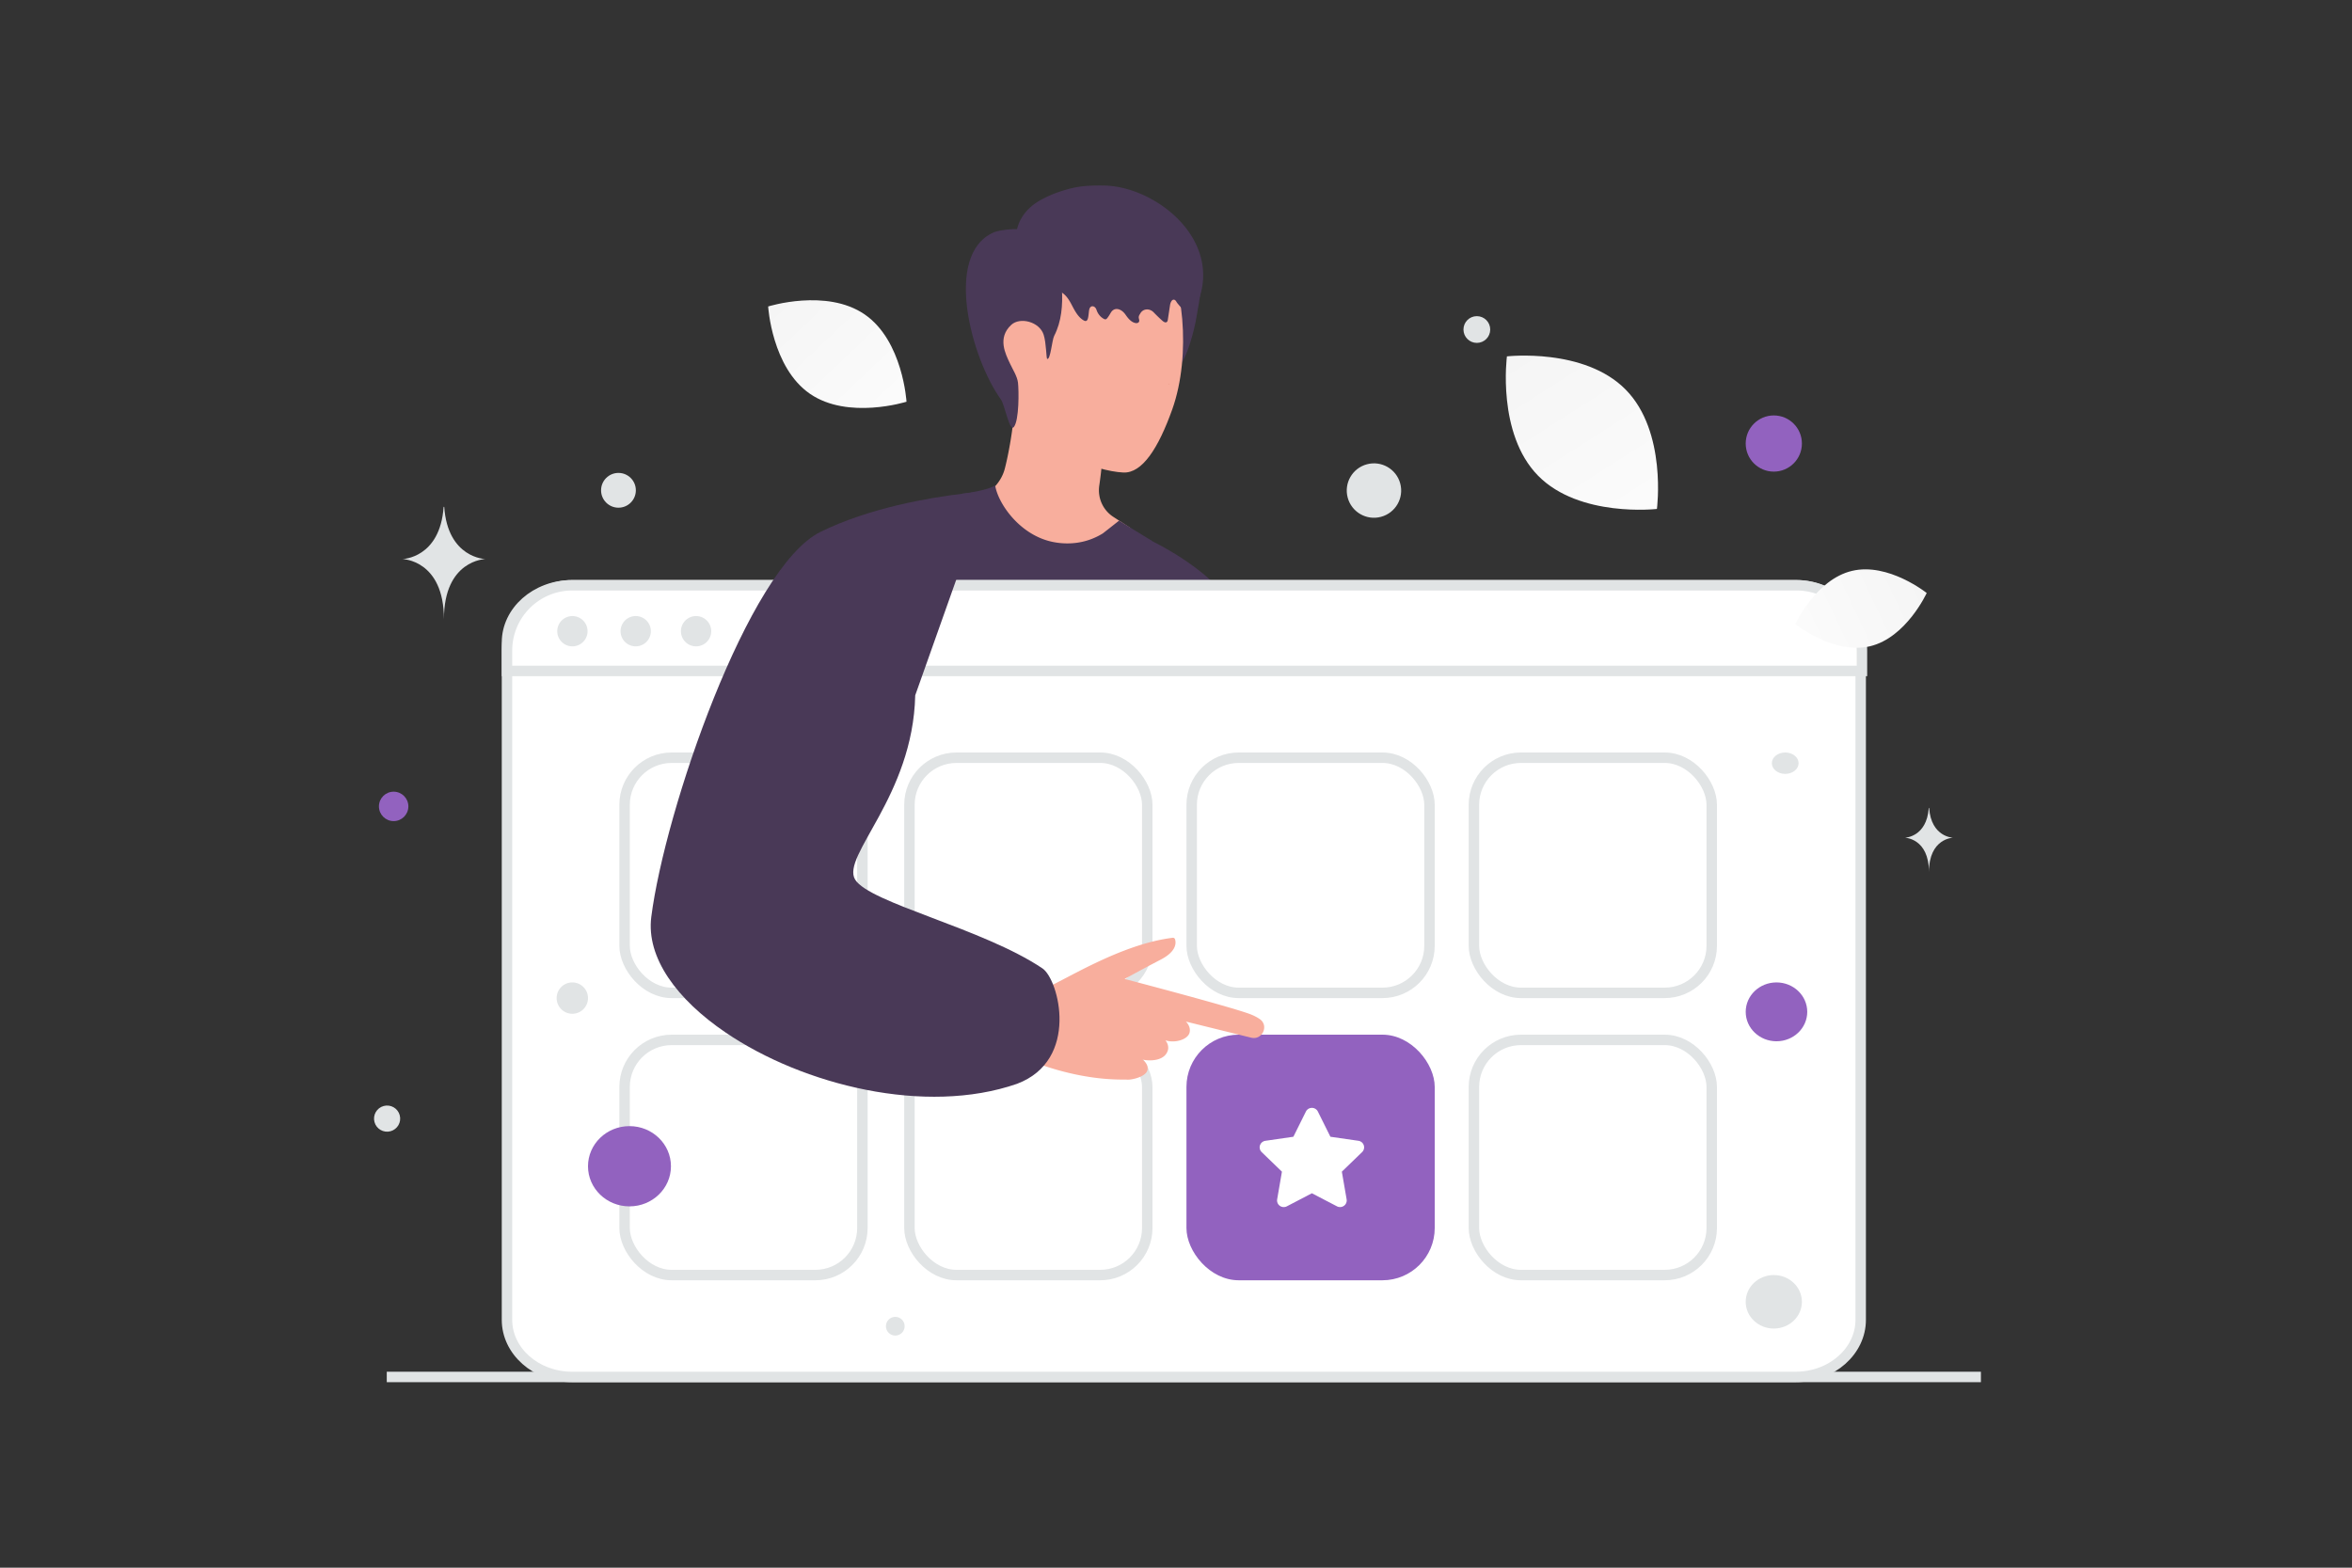 <svg width="900" height="600" viewBox="0 0 900 600" fill="none" xmlns="http://www.w3.org/2000/svg"><rect x="0" y="0" width="900" height="600" fill="#333333" stroke="none"/><path fill="transparent" d="M0 0h900v600H0z"/><path stroke="#E1E4E5" stroke-width="4" d="M148 527h610"/><path d="M432.509 202.039c-4.238 6.648-15.31 14.395-23.163 14.289-26.752-.49-35.559-18.713-38.446-25.348.543-.132 1.457-.238 2.106-.318 4.926-.715 9.959-5.588 11.429-11.084 1.894-7.152 4.225-21.137 3.947-30.023l33.837 18.726c-.053 2.569-.225 5.377-.464 8.211a243.86 243.86 0 0 1-.543 5.059 167.143 167.143 0 0 1-.596 4.45c-.622 4.635 1.444 9.23 5.351 11.786l6.542 4.252z" fill="#F8AE9D"/><path d="M435.422 129.199c-1.828 4.794-1.06 10.238.794 15.018 1.311 3.378 4.225.398 7.854.464 5.615.093 9.998-5.748 13.389-21.229 2.158-11.363 2.701-17.124 2.264-18.223-1.549-3.934-6.661-6.04-10.873-6.41" fill="#493957"/><path d="M443.965 95.15c8.846 10.661 12.064 40.658 4.595 61.556-5.311 14.859-11.482 24.448-18.687 24.143-10.939-.464-32.141-9.456-39.041-16.965-12.436-13.522-8.82-40.035-6.251-56.722 2.331-15.164 9.429-34.857 28.486-31.109 12.529 2.45 22.965 9.522 30.898 19.097z" fill="#F8AE9D"/><path d="M393.913 106.926c1.962 2.521 5.421 3.077 8.271 3.575 3.831.67 5.726 2.066 7.714 5.812 1.26 2.392 2.519 5.013 4.772 6.309 1.831 1.058 1.762-1.644 2.057-3.738a4.977 4.977 0 0 1 .112-.542c.445-1.671 2.225-1.384 2.749.264.477 1.481 1.498 2.734 2.797 3.432.212.114.437.214.662.171.305-.042.544-.327.743-.584.417-.538.832-1.221 1.26-1.945 1.407-2.375 4.062-1.521 5.632.749.981 1.41 2.148 2.863 3.752 3.19.517.114 1.166.029 1.405-.47.305-.612-.173-1.225-.093-1.851.066-.584.318-.841.596-1.339 1.094-1.938 3.589-2.007 5.127-.399a57 57 0 0 0 3.343 3.219c.491.427 1.207.855 1.697.427.265-.228.331-.612.384-.983.279-1.808.544-3.617.822-5.426.159-1.011.703-2.336 1.631-2.08.45.129.715.599.967 1.026.305.541 5.753 6.708 5.859 6.238.848-3.503 2.585-6.694 3.433-10.198 5.488-22.547-18.862-40.678-37.459-40.778-4.135-.029-7.913.038-11.93.993-4.281 1.025-8.801 2.653-12.685 4.946-5.447 3.205-9.57 9.03-8.509 15.981" fill="#493957"/><path d="M402.671 99.19c2.701 3.059 3.416 7.363 3.668 11.429.371 6.132-.132 12.502-2.966 17.945-.808 1.549-1.404 9.217-2.649 8.793-.397-.132-.331-6.078-1.377-9.283-1.616-4.967-9.059-6.86-12.41-3.722-5.35 4.993-2.211 11.059-.437 14.833 1.06 2.278 2.742 4.834 3.033 7.244.358 3.086.464 14.33-1.549 16.952-1.682 2.198-3.47-8.423-4.993-10.515-11.27-15.588-22.077-55.279-2.834-63.887 2.927-1.311 11.959-1.987 14.7-.318m79.064 326.041c1.113.186 2.239.345 3.404.385 6.198.198 12.184-1.166 18.236-2.199 5.324-.914 6.768-1.417 6.662-7.84-.927-50.868-8.41-101.604-21.865-150.671-2.053-7.496-4.291-15.045-8.224-21.746-6.715-11.429-22.13-21.295-33.957-26.831-1.668-.782-8.581 3.615-10.263 2.86-1.47-.662-2.768-1.695-4.252-2.344-4.343-1.894-7.257 2.066-10.886 3.722-1.88.847-3.973 1.39-6.039 1.298-1.682-.067-3.205-1.086-4.741-.292-6.913 3.576-24.077-22.964-24.077-22.964l-7.456 7.747-21.759 22.792-54.377 74.919s-9.867 61.397-16.647 101.644c-1.179 6.939-5.841 21.944-6.768 27.202.199-1.139 46.419-1.444 48.908-1.444h94.201c5.284 0 19.495 2.238 23.203-1.642 4.569-4.768 9.853-26.646 10.131-32.778.914-20.62-.503-41.081-.781-61.82.119 8.436 2.542 16.064 3.575 24.328 1.338 10.635 3.245 21.256 4.967 31.837 1.377 8.503 2.701 17.031 3.761 25.587.477 3.854-.133 6.145 3.125 7.655 2.742 1.258 8.715.052 11.919.595z" fill="#493957"/><path d="M396.953 375.078s9.668 5.483 8.807 17.137c-.861 11.654-4.357 25.163-18.952 23.746-14.594-1.404 10.145-40.883 10.145-40.883z" fill="#493957"/><path d="M350.214 266.124c.026 7.324-.993 14.66-2.9 21.759-1.921 7.099-4.728 13.945-7.986 20.541-1.629 3.297-3.364 6.529-5.152 9.72-1.761 3.205-3.576 6.384-5.059 9.642-.728 1.629-1.364 3.31-1.616 4.966-.066.808-.132 1.642.093 2.344.053.384.278.675.411 1.02.251.304.423.635.741.927 2.371 2.37 5.761 3.973 8.979 5.522 13.217 6.026 27.255 10.489 40.631 16.502 6.688 3.006 13.31 6.251 19.468 10.303l1.139.768c.384.265.742.609 1.113.914a10.869 10.869 0 0 1 1.761 2.225c.98 1.602 1.642 3.351 2.159 5.125.98 3.563 1.39 7.231 1.417 10.9-.239-3.642-.848-7.284-1.92-10.741-1.139-3.43-2.901-6.767-6.198-8.37-6.185-3.84-12.82-6.9-19.548-9.72-6.741-2.782-13.561-5.417-20.408-7.973-6.847-2.596-13.734-5.072-20.461-8.145-3.311-1.642-6.715-3.191-9.536-6.039-.357-.344-.648-.821-.953-1.231-.225-.504-.53-.98-.609-1.51-.318-1.06-.212-2.106-.119-3.099.317-1.96 1.033-3.735 1.801-5.43 1.576-3.39 3.416-6.556 5.204-9.747 1.788-3.192 3.589-6.357 5.298-9.575 6.82-12.82 11.561-26.924 12.25-41.598z" fill="#fff"/><path d="M440.892 207.058c-3.338 3.311-18.197 13.892-32.367 13.892-2.358 0-4.848-.212-7.483-.702-11.893-2.171-21.905-10.104-27.758-19.189a40.16 40.16 0 0 1-2.821-5.232c-1.06-2.277-1.815-4.608-2.252-6.86 5.96-.728 11.655-2.225 12.582-3.284 1.006 6.94 9.575 19.468 22.553 21.825 1.629.305 3.166.437 4.636.464h.026c6.092.106 10.767-1.841 13.959-3.801.026 0 6.211-4.874 6.237-4.9l12.688 7.787z" fill="#493957"/><path d="M450.217 358.349c-.037-.648.047-1.289.024-1.938-.027-.701-.105-1.387-.158-2.087l-.385-4.011c-.246-2.731-.493-5.463-.7-8.197-.41-5.416-.69-10.852-.836-16.282-.28-10.861-.123-21.747.607-32.585.201-3.036.455-6.061.735-9.088.152-1.547.316-3.108.481-4.656.167-1.522.413-3.034.433-4.574.012-.956-1.424-1.021-1.639-.133-.635 2.635-.727 5.466-1 8.161a406.075 406.075 0 0 0-.697 8.13 339.189 339.189 0 0 0-.786 16.439c-.235 10.917.155 21.838 1.086 32.729.265 3.062.569 6.109.939 9.152.194 1.555.387 3.096.62 4.648.105.684.196 1.368.327 2.037.163.787.456 1.513.62 2.3.09.181.351.113.329-.045z" fill="#fff"/><path d="M447.169 146.985c.092 0 .343-.145.132-.145-.106 0-.344.145-.132.145z" fill="#CC6144"/><path d="M687.042 527H218.958C204.938 527 194 516.997 194 505.163V245.837C194 234.003 204.938 224 218.958 224h468.084c14.02 0 24.958 10.003 24.958 21.837v259.326C712 516.997 701.062 527 687.042 527z" fill="#fff" stroke="#E1E4E5" stroke-width="4"/><path d="M712.479 256.794H194v-7.811C194 235.188 205.188 224 218.983 224h468.513c13.795 0 24.983 11.188 24.983 24.983v7.811z" fill="#fff" stroke="#E1E4E5" stroke-width="4"/><path d="M219.033 247.375a5.795 5.795 0 1 0 0-11.59 5.795 5.795 0 0 0 0 11.59zm24.145 0a5.796 5.796 0 1 0-.001-11.591 5.796 5.796 0 0 0 .001 11.591zm23.179 0a5.795 5.795 0 1 0-.002-11.59 5.795 5.795 0 0 0 .002 11.59z" fill="#E1E4E5"/><rect x="239" y="290" width="91" height="90" rx="18" fill="#fff" stroke="#E1E4E5" stroke-width="4"/><rect x="239" y="398" width="91" height="90" rx="18" fill="#fff" stroke="#E1E4E5" stroke-width="4"/><rect x="348" y="290" width="91" height="90" rx="18" fill="#fff" stroke="#E1E4E5" stroke-width="4"/><rect x="348" y="398" width="91" height="90" rx="18" fill="#fff" stroke="#E1E4E5" stroke-width="4"/><rect x="456" y="290" width="91" height="90" rx="18" fill="#fff" stroke="#E1E4E5" stroke-width="4"/><rect x="564" y="290" width="91" height="90" rx="18" fill="#fff" stroke="#E1E4E5" stroke-width="4"/><rect x="454" y="396" width="95" height="94" rx="20" fill="#9262BF"/><path fill-rule="evenodd" clip-rule="evenodd" d="m502 456.696 9.598 5.002c1.87.975 4.052-.602 3.695-2.666l-1.832-10.606 7.767-7.503c1.512-1.462.676-4.008-1.41-4.312l-10.734-1.545-4.799-9.656c-.932-1.88-3.638-1.88-4.57 0l-4.799 9.656-10.734 1.552c-2.086.297-2.922 2.849-1.41 4.312l7.767 7.503-1.832 10.605c-.357 2.065 1.825 3.641 3.695 2.666l9.598-5.008z" fill="#fff"/><rect x="564" y="398" width="91" height="90" rx="18" fill="#fff" stroke="#E1E4E5" stroke-width="4"/><path d="M369.866 380.251s18.787 2.767 27.958-.967c9.074-3.695 30.447-17.845 50.912-20.368a.828.828 0 0 1 .894.563c.426 1.341.655 4.588-5.414 7.764-7.908 4.121-13.881 7.433-13.881 7.433s37.229 9.744 47.12 13.135c1.953.668 3.449 1.424 4.605 2.23 3.603 2.513.962 8.164-3.304 7.11l-24.965-6.162s2.156 1.98 1.327 4.46c-.791 2.343-5.313 3.914-9.17 2.723 0 0 2.233 2.427.266 5.21-1.967 2.782-6.721 2.681-9.014 2.159 0 0 2.632 1.853 1.793 4.265-.839 2.412-6.089 3.565-7.771 3.402-1.681-.163-15.865.933-36.512-7.023l-27.808 6.313s-8.342-6.824 2.964-32.247z" fill="#F8AE9D"/><path d="M389.163 414.808c-34.989 12.145-81.805.543-111.484-19.626-18.594-12.608-30.46-28.62-28.46-44.26 5.178-40.631 37.108-133.759 64.734-147.347 18.779-9.244 41.558-13.071 54.259-14.608 5.959-.728 9.681-.9 9.681-.9l-4.609 13.005-23.07 65.052c-.861 38.605-28.487 61.529-22.991 70.521 5.496 8.966 48.895 18.647 71.687 33.996 6.304 4.265 14.303 35.109-9.747 44.167z" fill="#493957"/><path d="M715.541 247.349c-13.882 3.289-28.564-8.484-28.564-8.484s7.835-17.098 21.721-20.377c13.882-3.288 28.559 8.474 28.559 8.474s-7.835 17.099-21.716 20.387z" fill="url(#a)"/><path d="M309.936 150.721c14.614 10.066 36.942 3.029 36.942 3.029s-1.383-23.355-16.007-33.411c-14.615-10.067-36.932-3.04-36.932-3.04s1.382 23.355 15.997 33.422z" fill="url(#b)"/><path d="M588.554 182.066c15.844 16.125 45.471 12.725 45.471 12.725s3.921-29.545-11.938-45.661c-15.843-16.125-45.456-12.735-45.456-12.735s-3.921 29.545 11.923 45.671z" fill="url(#c)"/><ellipse cx="679.775" cy="387.263" rx="11.774" ry="11.263" transform="rotate(180 679.775 387.263)" fill="#9262BF"/><ellipse cx="240.87" cy="446.358" rx="15.87" ry="15.358" transform="rotate(180 240.87 446.358)" fill="#9262BF"/><circle r="5.631" transform="matrix(-1 0 0 1 150.631 308.631)" fill="#9262BF"/><circle r="10.751" transform="matrix(-1 0 0 1 678.751 169.751)" fill="#9262BF"/><ellipse rx="10.751" ry="10.239" transform="matrix(-1 0 0 1 678.751 498.239)" fill="#E1E4E5"/><circle r="6" transform="matrix(-1 0 0 1 219 382)" fill="#E1E4E5"/><circle r="3.584" transform="matrix(-1 0 0 1 342.583 507.584)" fill="#E1E4E5"/><circle r="5.119" transform="matrix(-1 0 0 1 565.119 126.119)" fill="#E1E4E5"/><circle r="5.003" transform="scale(1 -1) rotate(-75 -204.91 -310.585)" fill="#E1E4E5"/><circle r="6.655" transform="matrix(-1 0 0 1 236.655 187.655)" fill="#E1E4E5"/><ellipse rx="5.119" ry="4.095" transform="matrix(-1 0 0 1 683.119 292.095)" fill="#E1E4E5"/><circle r="10.411" transform="scale(1 -1) rotate(-75 140.535 -436.461)" fill="#E1E4E5"/><path d="M738.052 309.208h.134c.793 11.236 9.15 11.409 9.15 11.409s-9.215.18-9.215 13.164c0-12.984-9.215-13.164-9.215-13.164s8.353-.173 9.146-11.409zM169.752 194h.23c1.366 19.664 15.758 19.967 15.758 19.967s-15.87.314-15.87 23.036c0-22.722-15.87-23.036-15.87-23.036s14.386-.303 15.752-19.967z" fill="#E1E4E5"/><defs><linearGradient id="a" x1="663.265" y1="255.526" x2="784.787" y2="198.115" gradientUnits="userSpaceOnUse"><stop stop-color="#fff"/><stop offset="1" stop-color="#EEE"/></linearGradient><linearGradient id="b" x1="366.866" y1="183.75" x2="251.823" y2="62.441" gradientUnits="userSpaceOnUse"><stop stop-color="#fff"/><stop offset="1" stop-color="#EEE"/></linearGradient><linearGradient id="c" x1="651.768" y1="237.148" x2="537.227" y2="57.594" gradientUnits="userSpaceOnUse"><stop stop-color="#fff"/><stop offset="1" stop-color="#EEE"/></linearGradient></defs></svg>